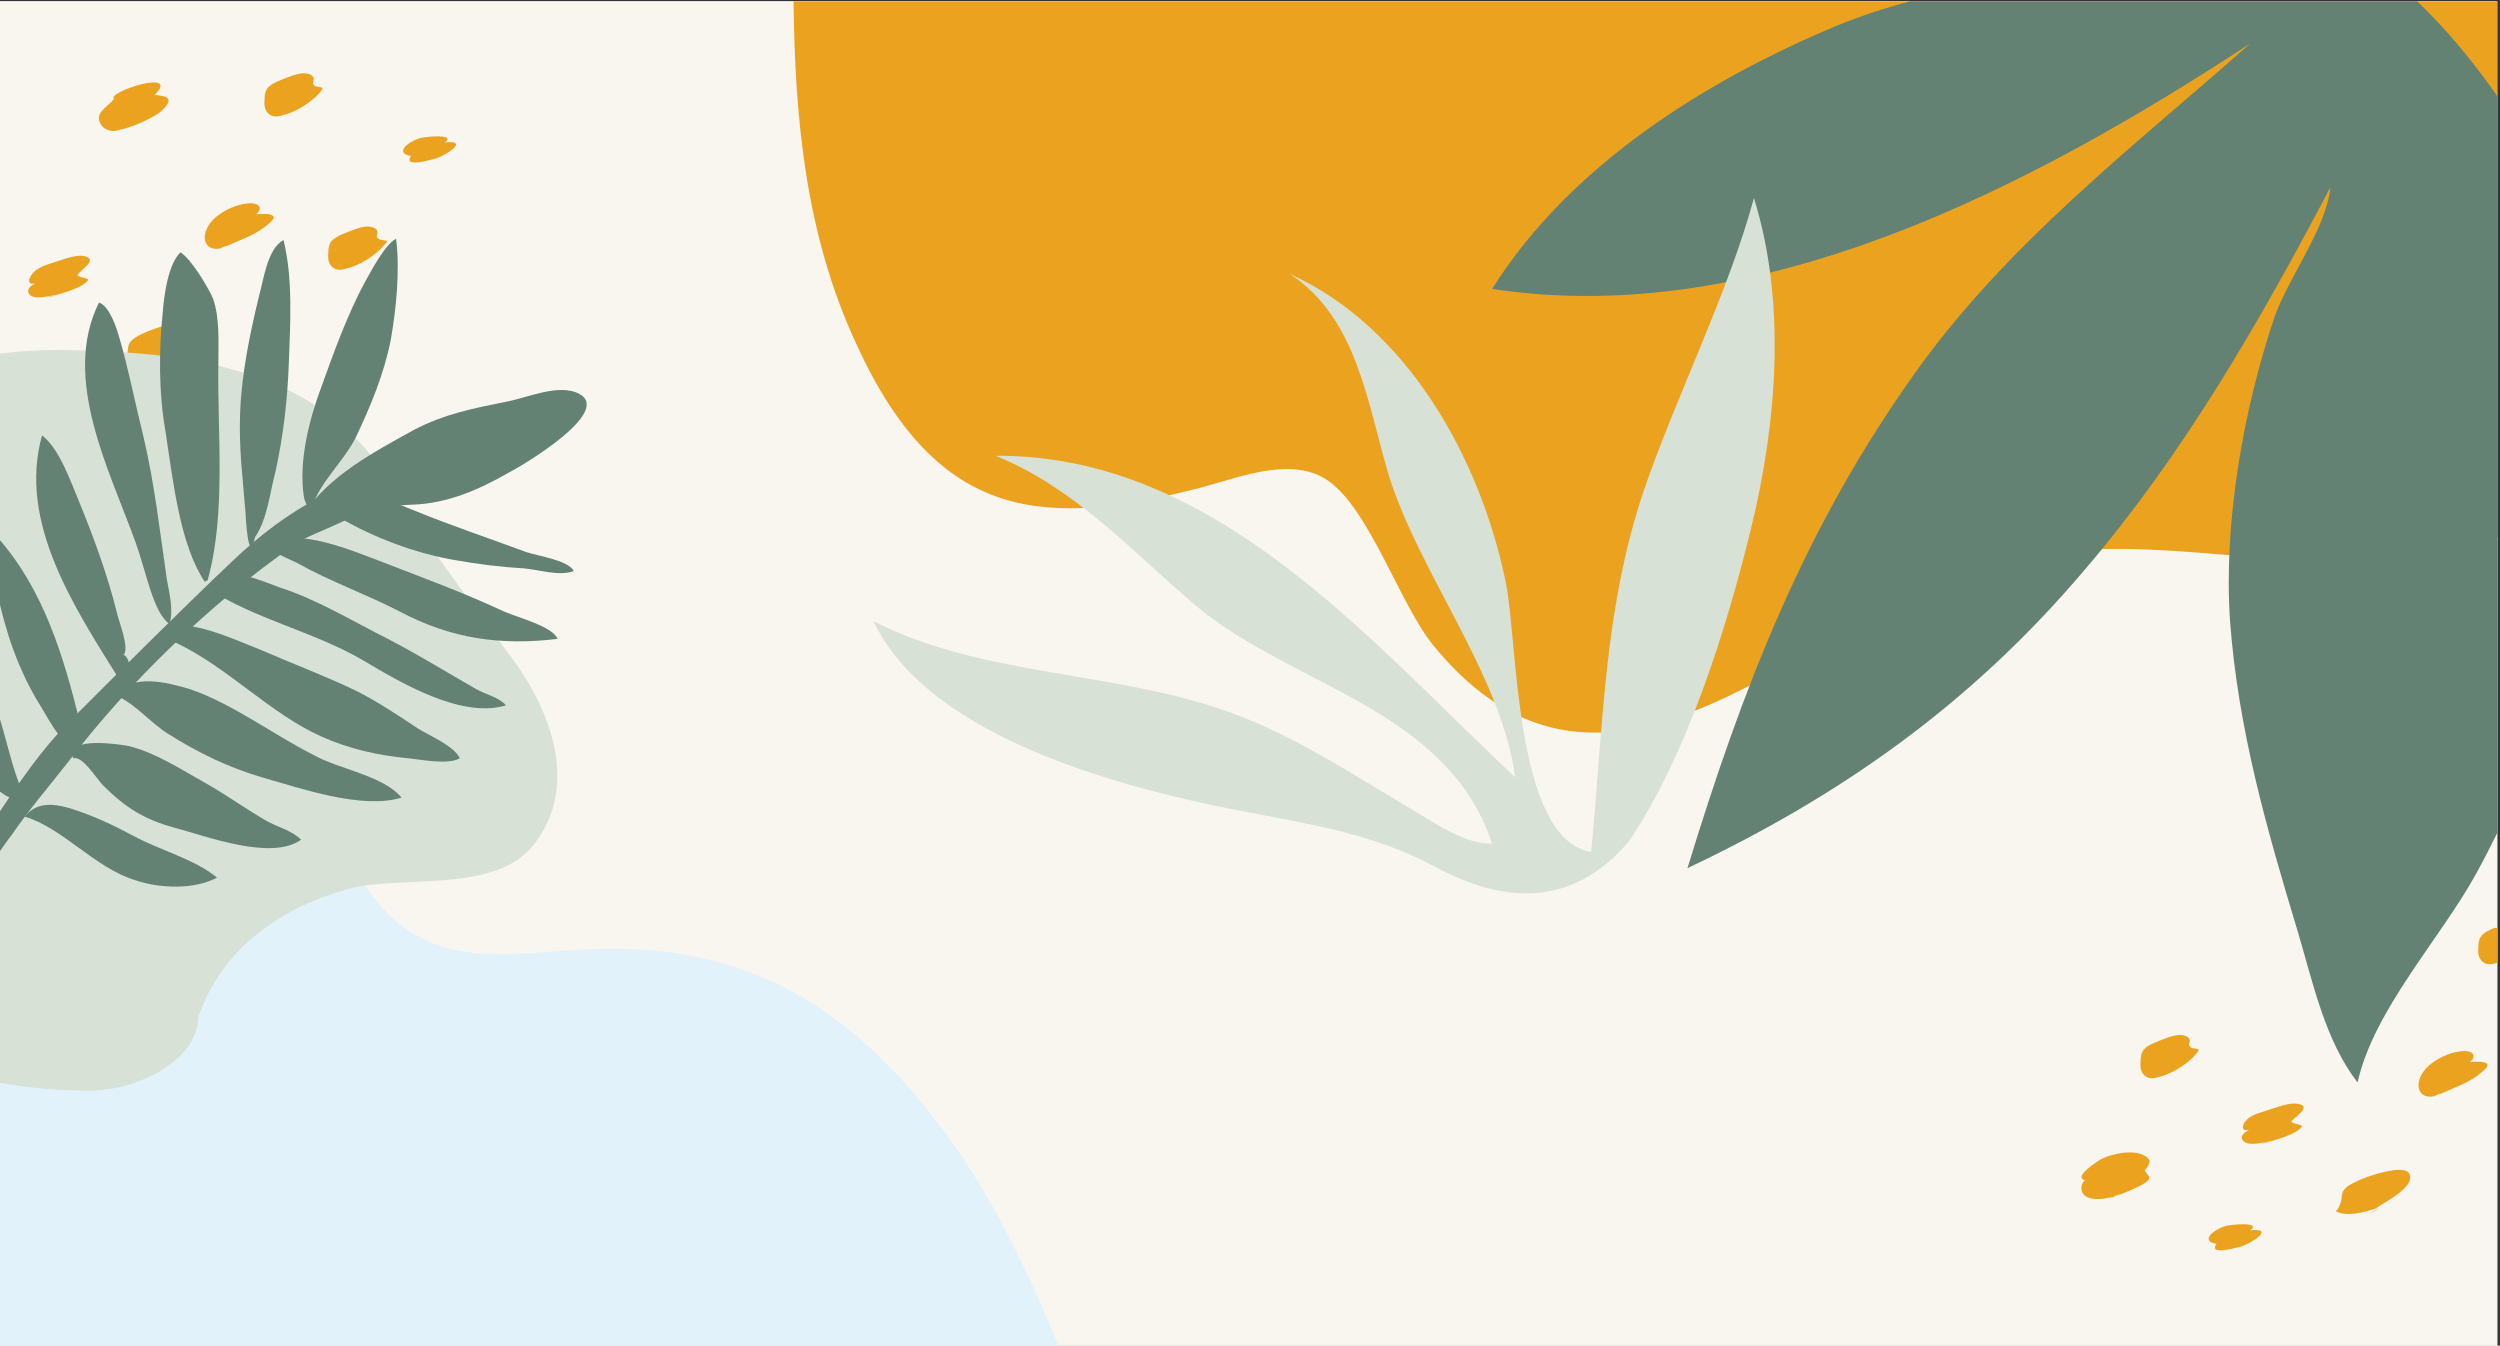 <?xml version="1.0" encoding="utf-8"?>
<!-- Generator: Adobe Illustrator 24.2.0, SVG Export Plug-In . SVG Version: 6.00 Build 0)  -->
<svg version="1.1" id="Calque_1" xmlns="http://www.w3.org/2000/svg" xmlns:xlink="http://www.w3.org/1999/xlink" x="0px" y="0px"
	 viewBox="0 0 184.3 99.2" style="enable-background:new 0 0 184.3 99.2;" xml:space="preserve">
<rect x="0" y="0" width="184.3" height="99.2" fill="#333333" stroke="none"/>
<style type="text/css">
	.st0{fill-rule:evenodd;clip-rule:evenodd;fill:#F9F5EF;}
	.st1{fill:#EBA31F;}
	.st2{fill:#638273;}
	.st3{fill:#E2F2FA;}
	.st4{fill:#D8E1D6;}
</style>
<g>
	<path class="st0" d="M184.1,39.6v59.8h-102H-0.2V49.2V0.1h65.7h118.5V39.6z"/>
	<polygon class="st0" points="-0.2,0.1 -0.2,49.2 -0.2,99.3 82.1,99.3 184.1,99.3 184.1,39.6 184.1,0.1 65.6,0.1 	"/>
	<g>
		<path class="st1" d="M174.4,89.7l0.9-0.6c-0.1,0-0.1,0-0.2,0.1C174.8,89.4,174.6,89.6,174.4,89.7z"/>
		<path class="st1" d="M173.7,87.1c-1.7,0.8-0.6,1.1-1.5,2.2c0.8,0.4,2,0.1,2.9-0.2c1.1-0.7,3-1.7,2.5-2.6
			C177.2,85.8,174.5,86.7,173.7,87.1z"/>
		<path class="st1" d="M182.1,78.3c0.6-0.6,0-0.9-0.7-0.8c-0.9,0.1-1.9,0.6-2.5,1.2c-1.1,1.2-0.6,2.4,0.6,2.1
			c0.1-0.1,0.2-0.1,0.5-0.2c1.1-0.5,2.1-0.8,3-1.6C183.9,78.3,183,78.2,182.1,78.3z"/>
		<path class="st1" d="M167.5,84.1C167.5,84.1,167.5,84.1,167.5,84.1C167.5,84.1,167.5,84.1,167.5,84.1L167.5,84.1z"/>
		<path class="st1" d="M169.5,81.4c-0.7-0.2-1.8,0.3-2.5,0.5c-0.6,0.2-1.1,0.3-1.5,0.8c-0.2,0.3-0.3,0.7,0.3,0.6
			c-0.4,0.2-0.6,0.4-0.5,0.7c0.3,0.6,1.6,0.2,2.2,0.1c0.7-0.2,1.3-0.4,1.8-0.7c0.9-0.6,0-0.4-0.4-0.7
			C169.2,82.3,170.4,81.6,169.5,81.4z"/>
		<path class="st1" d="M167.5,84.1l-0.8,0.2C167,84.3,167.2,84.2,167.5,84.1z"/>
		<path class="st1" d="M174.6,69.5c2-2-3.6-0.2-3,0.3c-0.4,0.5-1.2,0.9-1.1,1.5c0.1,0.7,0.9,1,1.4,0.8c1-0.2,2.4-0.8,3.2-1.4
			C176,69.8,175.7,69.5,174.6,69.5z"/>
		<path class="st1" d="M161.4,77.1c-0.1-0.1,0.1-0.3,0-0.5c-0.1-0.2-0.4-0.3-0.7-0.3c-0.5,0-1.2,0.3-1.7,0.5c-1,0.4-1.2,0.7-1.2,1.5
			c-0.1,0.9,0.5,1.4,1.3,1.1c1-0.2,2.2-1,2.8-1.7C162.4,77.1,161.7,77.5,161.4,77.1z"/>
		<path class="st1" d="M183.9,68.4c-1,0.4-1.2,0.7-1.2,1.5c-0.1,0.9,0.5,1.4,1.3,1.1c0,0,0,0,0.1,0v-2.6
			C184,68.4,184,68.4,183.9,68.4z"/>
		<path class="st1" d="M157.9,85.1c-0.8-0.3-2-0.1-2.9,0.3c-0.4,0.2-2.2,1.4-1.3,1.6c-0.3,0.3-0.3,0.6-0.2,0.9
			c0.3,0.6,1.4,0.6,2.3,0.3l0.5-0.2c-0.2,0.1-0.3,0.2-0.5,0.2l-0.4,0.2c0.8-0.3,1.6-0.6,2.4-1c0.9-0.5,0.7-0.6,0.3-1.1
			C158.6,85.7,158.6,85.4,157.9,85.1z"/>
		<path class="st1" d="M156.2,88l-0.5,0.2C155.9,88.1,156.1,88.1,156.2,88z"/>
		<path class="st1" d="M165.9,90.7c0.9-0.7-1.7-0.4-1.9-0.3c-0.9,0.3-1.8,1.1-0.6,1.3c-0.7,1,2,0.1,1.8,0.2
			C166.1,91.6,167.7,90.5,165.9,90.7z"/>
		<path class="st1" d="M11.2,27.2l0.9-0.6c-0.1,0-0.1,0-0.2,0.1C11.6,26.9,11.4,27.1,11.2,27.2z"/>
		<path class="st1" d="M10.5,24.6c-1.7,0.8-0.6,1.1-1.5,2.2c0.8,0.4,2,0.1,2.9-0.2c1.1-0.7,3-1.7,2.5-2.6
			C14,23.3,11.3,24.2,10.5,24.6z"/>
		<path class="st1" d="M18.9,15.8c0.6-0.6,0-0.9-0.7-0.8c-0.9,0.1-1.9,0.6-2.5,1.2c-1.1,1.2-0.6,2.4,0.6,2.1
			c0.1-0.1,0.2-0.1,0.5-0.2c1.1-0.5,2.1-0.8,3-1.6C20.7,15.8,19.8,15.7,18.9,15.8z"/>
		<path class="st1" d="M4.3,21.7l-0.8,0.2C3.8,21.9,4,21.8,4.3,21.7z"/>
		<path class="st1" d="M4.3,21.7C4.3,21.7,4.3,21.7,4.3,21.7C4.3,21.7,4.3,21.7,4.3,21.7L4.3,21.7z"/>
		<path class="st1" d="M6.3,18.9c-0.7-0.2-1.8,0.3-2.5,0.5c-0.6,0.2-1.2,0.4-1.5,0.9C2.1,20.6,2,21,2.6,20.9
			c-0.4,0.2-0.6,0.4-0.5,0.7c0.3,0.6,1.6,0.2,2.2,0.1C5,21.5,5.6,21.3,6.1,21c0.9-0.6,0-0.4-0.4-0.7C6,19.8,7.2,19.2,6.3,18.9z"/>
		<path class="st1" d="M11.4,7c2-2-3.6-0.2-3,0.3C8,7.8,7.2,8.2,7.3,8.8c0.1,0.7,0.9,1,1.4,0.8c1-0.2,2.4-0.8,3.2-1.4
			C12.8,7.3,12.5,7.1,11.4,7z"/>
		<path class="st1" d="M27.8,17.5c-0.1-0.1,0.1-0.3,0-0.5c-0.1-0.2-0.4-0.3-0.7-0.3c-0.5,0-1.2,0.3-1.7,0.5c-1,0.4-1.2,0.7-1.2,1.5
			c-0.1,0.9,0.5,1.4,1.3,1.1c1-0.2,2.2-1,2.8-1.7C28.9,17.5,28.1,17.9,27.8,17.5z"/>
		<path class="st1" d="M23.1,6.2c-0.1-0.1,0.1-0.3,0-0.5c-0.1-0.2-0.4-0.3-0.7-0.3c-0.5,0-1.2,0.3-1.7,0.5c-1,0.4-1.2,0.7-1.2,1.5
			c-0.1,0.9,0.5,1.4,1.3,1.1c1-0.2,2.2-1,2.8-1.7C24.1,6.2,23.3,6.6,23.1,6.2z"/>
		<path class="st1" d="M-0.2,29.2v-0.6C-0.4,28.8-0.5,29.1-0.2,29.2z"/>
		<path class="st1" d="M1.9,29.5c1-0.3,2.6-1.4,0.8-1.2C3.6,27.6,1,27.9,0.8,28c-0.4,0.1-0.8,0.3-1,0.6v0.6c0.1,0,0.2,0.1,0.3,0.1
			C-0.6,30.3,2.1,29.4,1.9,29.5z"/>
		<path class="st1" d="M32.8,10.5c0.9-0.7-1.7-0.4-1.9-0.3c-0.9,0.3-1.8,1.1-0.6,1.3c-0.7,1,2,0.1,1.8,0.2
			C33,11.4,34.6,10.3,32.8,10.5z"/>
		<path class="st1" d="M88.7,35.9c2.9-0.8,6.7-2.3,9.3-0.4c3,2.2,5.2,9,7.6,12c10.7,13.2,22.5,3.2,33.7-2.7
			c10.6-5.6,17.2-4.5,28.3-3.6c5,0.4,9.8,1.2,14.6-0.6c0.6-0.2,1.3-0.5,1.9-0.8v-0.2V0.1H65.6h-7.1c0.1,8.7,0.9,17.2,4.6,25.2
			C69.2,38.7,77.2,38.9,88.7,35.9z"/>
		<path class="st2" d="M110,21.3c19.7,3,39.7-7.5,55.9-18.1c-8.6,7.6-18,14.8-24.8,24.4C133,39,128.5,50.6,124.4,64
			c11.2-5.3,20.8-12,29.2-21.9c7.3-8.5,13-18.4,18.2-28.3c-0.3,3-3,6.5-4.1,9.5c-2.3,6.8-3.8,15.2-3.3,22.5c0.6,8,2.7,15.3,5,22.9
			c1.1,3.7,2,8,4.4,11.1c1.2-5.4,6.2-10.7,8.8-15.5c0.5-0.9,1-1.9,1.5-2.9V39.6V7.1C184,7,184,6.9,183.9,6.8
			c-1.7-2.4-3.6-4.7-5.7-6.7h-37.4c-1.9,0.5-3.7,1.1-5.4,1.8C125.8,5.9,115.7,12.2,110,21.3z"/>
		<path class="st3" d="M42.9,70c-4.6,0.2-9.5,1.3-13.5-1.9c-4.6-3.8-5.5-10.7-8.7-15.7c-4.4-6.9-12.7-9.8-20.9-10v6.8v50.2h78.3
			c-2-5-4.5-10.2-7.3-14.3C63.3,74.2,55,69.3,42.9,70z"/>
		<path class="st4" d="M14.6,75c1.8-5.2,6.3-8.2,11.2-9.5c4-1,10.8,0.4,13.6-3.3c3.3-4.3,1.2-9.8-1.6-13.6
			c-3.3-4.5-6.4-8.5-9.2-13.2c-5.1-8.5-15.4-9.5-24.2-9.6c-1.7,0-3.2,0.1-4.6,0.3v23v30.7c2.3,0.4,4.5,0.6,6.6,0.6
			C9.8,80.5,14.6,78.3,14.6,75z"/>
		<g>
			<path class="st2" d="M42.4,28.9c-1.5-0.5-3.5,0.4-5,0.7c-2.5,0.5-4.6,0.9-6.9,2.1c-2.9,1.6-6.3,3.4-8.1,6.2
				c0.9,0.3,2.7-0.1,2.4-0.1c0.3-0.5,0.6-0.3,1.2-0.4c1.5-0.2,3-0.1,4.5-0.2c2.5-0.1,4.8-1.1,6.9-2.3C38.4,34.4,45.7,30.1,42.4,28.9
				z"/>
			<path class="st2" d="M-2.2,65.7C-2.2,65.7-2.3,65.7-2.2,65.7c-0.2,0.1-0.2,0.2-0.3,0.2C-2.4,65.8-2.3,65.7-2.2,65.7z"/>
			<path class="st2" d="M5,56.2c2.3-3,4.9-5.9,7.6-8.5c2.9-2.8,5.9-5.3,9.2-7.6c1.4-1,5.2-1.9,5.7-3.5c0.8-2.7-2.9-0.5-3.8,0
				c-2.4,1.2-4.6,2.9-6.5,4.7c-4.1,3.9-8.1,7.9-12.1,11.9c-2,2-3.7,4.5-5.3,6.9V63c0.4-0.5,0.7-1,1.1-1.5C2.2,59.6,3.6,58,5,56.2z"
				/>
			<path class="st2" d="M26.9,20.8c-1.3,2.4-2.3,5.2-3.2,7.7c-0.9,2.4-1.7,5.5-1.3,8.1c0.1,0.7,0.8,1.6,0.7,0.6
				c0.4-1.5,2.3-3.3,3.1-4.9c1.1-2.3,2.1-4.7,2.6-7.2c0.4-2.3,0.7-5.1,0.4-7.5C28.4,18,27.4,19.9,26.9,20.8z"/>
			<path class="st2" d="M19.1,21.8c-0.7,2.9-1.3,5.8-1.4,8.7c-0.1,2.5,0.2,4.8,0.4,7.3c0,0.2,0.2,4,0.7,1.8c0.9-1.3,1.1-3.3,1.5-4.8
				c0.6-2.7,0.9-5.4,1-8.2s0.3-6.1-0.4-8.9C19.7,18.3,19.4,20.8,19.1,21.8z"/>
			<path class="st2" d="M16.1,26.6c0-1.4,0.1-3.2-0.4-4.6c-0.4-0.9-1.6-2.9-2.4-3.4c-0.9,0.9-1.2,3.1-1.3,4.4
				c-0.3,2.8-0.3,6,0.2,8.8c0.6,4,1.1,8.4,2.9,11.1c0.1-0.1,0.1-0.1,0.2-0.1C16.7,37.8,16,31.9,16.1,26.6z"/>
			<path class="st2" d="M10.6,32.3c-0.6-2.4-1.1-5-1.8-7.4c-0.2-0.7-0.7-2.3-1.5-2.6C4.5,27.9,8.1,34.7,10,40c0.8,2.2,1.3,5.2,2.5,6
				c0.3-1,0-2.2-0.2-3.3C11.8,39.3,11.4,35.7,10.6,32.3z"/>
			<path class="st2" d="M9.1,48.3c0.5-0.5-0.4-2.6-0.5-3.2c-0.7-2.8-1.7-5.5-2.8-8.2c-0.6-1.4-1.4-3.8-2.7-4.8
				c-1.8,6.4,2.4,12.7,5.7,18C10.1,49.9,9.4,48.2,9.1,48.3z"/>
			<path class="st2" d="M-0.8,38.9c0.1,1.6,0.3,3.2,0.6,4.8v-4.1C-0.4,39.4-0.6,39.1-0.8,38.9z"/>
			<path class="st2" d="M5.3,55c0.7,0.1,1.1-1.1,0.6-1.7c-1.2-4.9-2.7-9.9-6.1-13.7v4.1c0.6,2.8,1.5,5.6,3.1,8.2
				C3.3,52.5,4.5,54.9,5.3,55z"/>
			<path class="st2" d="M1.6,57.7c0,0.3,0.1,0.3,0,0.5c-0.7-1.5-1.1-3.7-1.8-5.8v5.8c0.6,0.5,1.2,0.8,1.9,0.9
				C1.9,58.7,1.9,58.2,1.6,57.7z"/>
			<path class="st2" d="M38.8,40.7c-2.7-1-5.4-1.9-8.1-3c-1.3-0.5-4-1.8-5.4-0.8c-0.5,0.4-0.7,1-0.2,1.3c2.4,1.4,5.5,2.6,8.5,3.1
				c1.7,0.3,3.3,0.5,5,0.6c1.2,0.1,2.6,0.6,3.7,0.2C41.9,41.3,39.7,41,38.8,40.7z"/>
			<path class="st2" d="M37.2,45.1c-3-1.4-6-2.5-9.1-3.7c-1.9-0.7-6.4-2.7-8.4-1.2c0.1,0.3,0.4,0.6,0.5,0.4c0.1,0.2,1.3,0.7,1.7,0.9
				c2.5,1.4,5.1,2.3,7.6,3.6c3.8,2,7.4,2.5,11.6,2C40.8,46.2,38.1,45.5,37.2,45.1z"/>
			<path class="st2" d="M28.6,47.1c-2.6-1.3-5.2-2.9-8-3.8c-1.1-0.4-3.6-1.5-4.6-0.8c-0.7,0.5-0.8,1.4,0,1.3c3.4,2,7.4,2.9,10.8,4.9
				C29.5,50.3,34,53,37.3,52c-0.5-0.6-1.5-0.8-2.2-1.2C33,49.6,30.9,48.3,28.6,47.1z"/>
			<path class="st2" d="M30.8,53.7c-1.5-1-3-2-4.6-2.8c-2.3-1.1-4.7-2-7-3c-1.5-0.6-3.3-1.4-4.9-1.7c-0.8-0.1-2.5,0.8-1.3,1.2
				c3.8,1.8,6.9,5.2,10.7,6.9c2,0.9,4.2,1.4,6.4,1.6c1,0.1,2.9,0.5,3.8,0C33.5,55,31.6,54.2,30.8,53.7z"/>
			<path class="st2" d="M14,50.8c-1.7-0.5-4.4-1.2-5.4,0.5c1.4,0.6,2.5,2,3.8,2.8c2.2,1.4,4.5,2.5,6.9,3.2c2.8,0.8,7.4,2.4,10.3,1.5
				c-1.3-1.6-4.6-2.1-6.4-3.1C20.2,54.2,17.2,51.9,14,50.8z"/>
			<path class="st2" d="M15.1,57.7c-1.8-1-3.6-2.2-5.6-2.7c-0.5-0.1-4.8-0.8-4.1,0.9c0.7-0.2,1.7,1.5,2.2,2c1.6,1.6,3,2.5,5.2,3.1
				c2.3,0.6,7.2,2.5,9.4,0.9c-0.6-0.6-1.6-0.9-2.4-1.3C18.2,59.7,16.7,58.6,15.1,57.7z"/>
			<path class="st2" d="M5.2,59.6c-1.7-0.5-2.6-0.3-3.4,0.6C4.6,61,7,64,10,64.9c1.8,0.6,4.3,0.7,6-0.2c-1.7-1.4-4.2-2-6.2-3.1
				C8.3,60.8,6.8,60.1,5.2,59.6z"/>
		</g>
		<path class="st4" d="M121.2,36.1c-3,8.9-3,17.5-3.9,26.7c-5.7-0.9-5.4-15.7-6.3-19.9c-1.9-9.2-7.3-18.8-15.9-22.7
			c5,3.3,5.7,9.6,7.3,14.9c2.3,7.3,8.3,14.7,9.3,22.2c-10.7-10-22.1-23.8-38.3-23.7c5.9,2.4,10,7,14.7,11c7.1,6,18.6,7.6,21.9,17.6
			c-2.2,0-4.3-1.6-6.2-2.7c-4.9-2.9-9.5-6-15-7.6c-7.9-2.4-17-2.3-24.4-6.1c4.1,8.7,18.8,12.4,27.2,14c5.1,1,9.5,1.6,14.2,4.1
			c4.8,2.6,10,3.2,14.3-1.9c4.3-6.4,7.2-15.7,9-23.1c1.9-7.8,2.6-16.6,0.2-24.3C127.4,21.6,123.7,28.9,121.2,36.1z"/>
	</g>
</g>
</svg>
